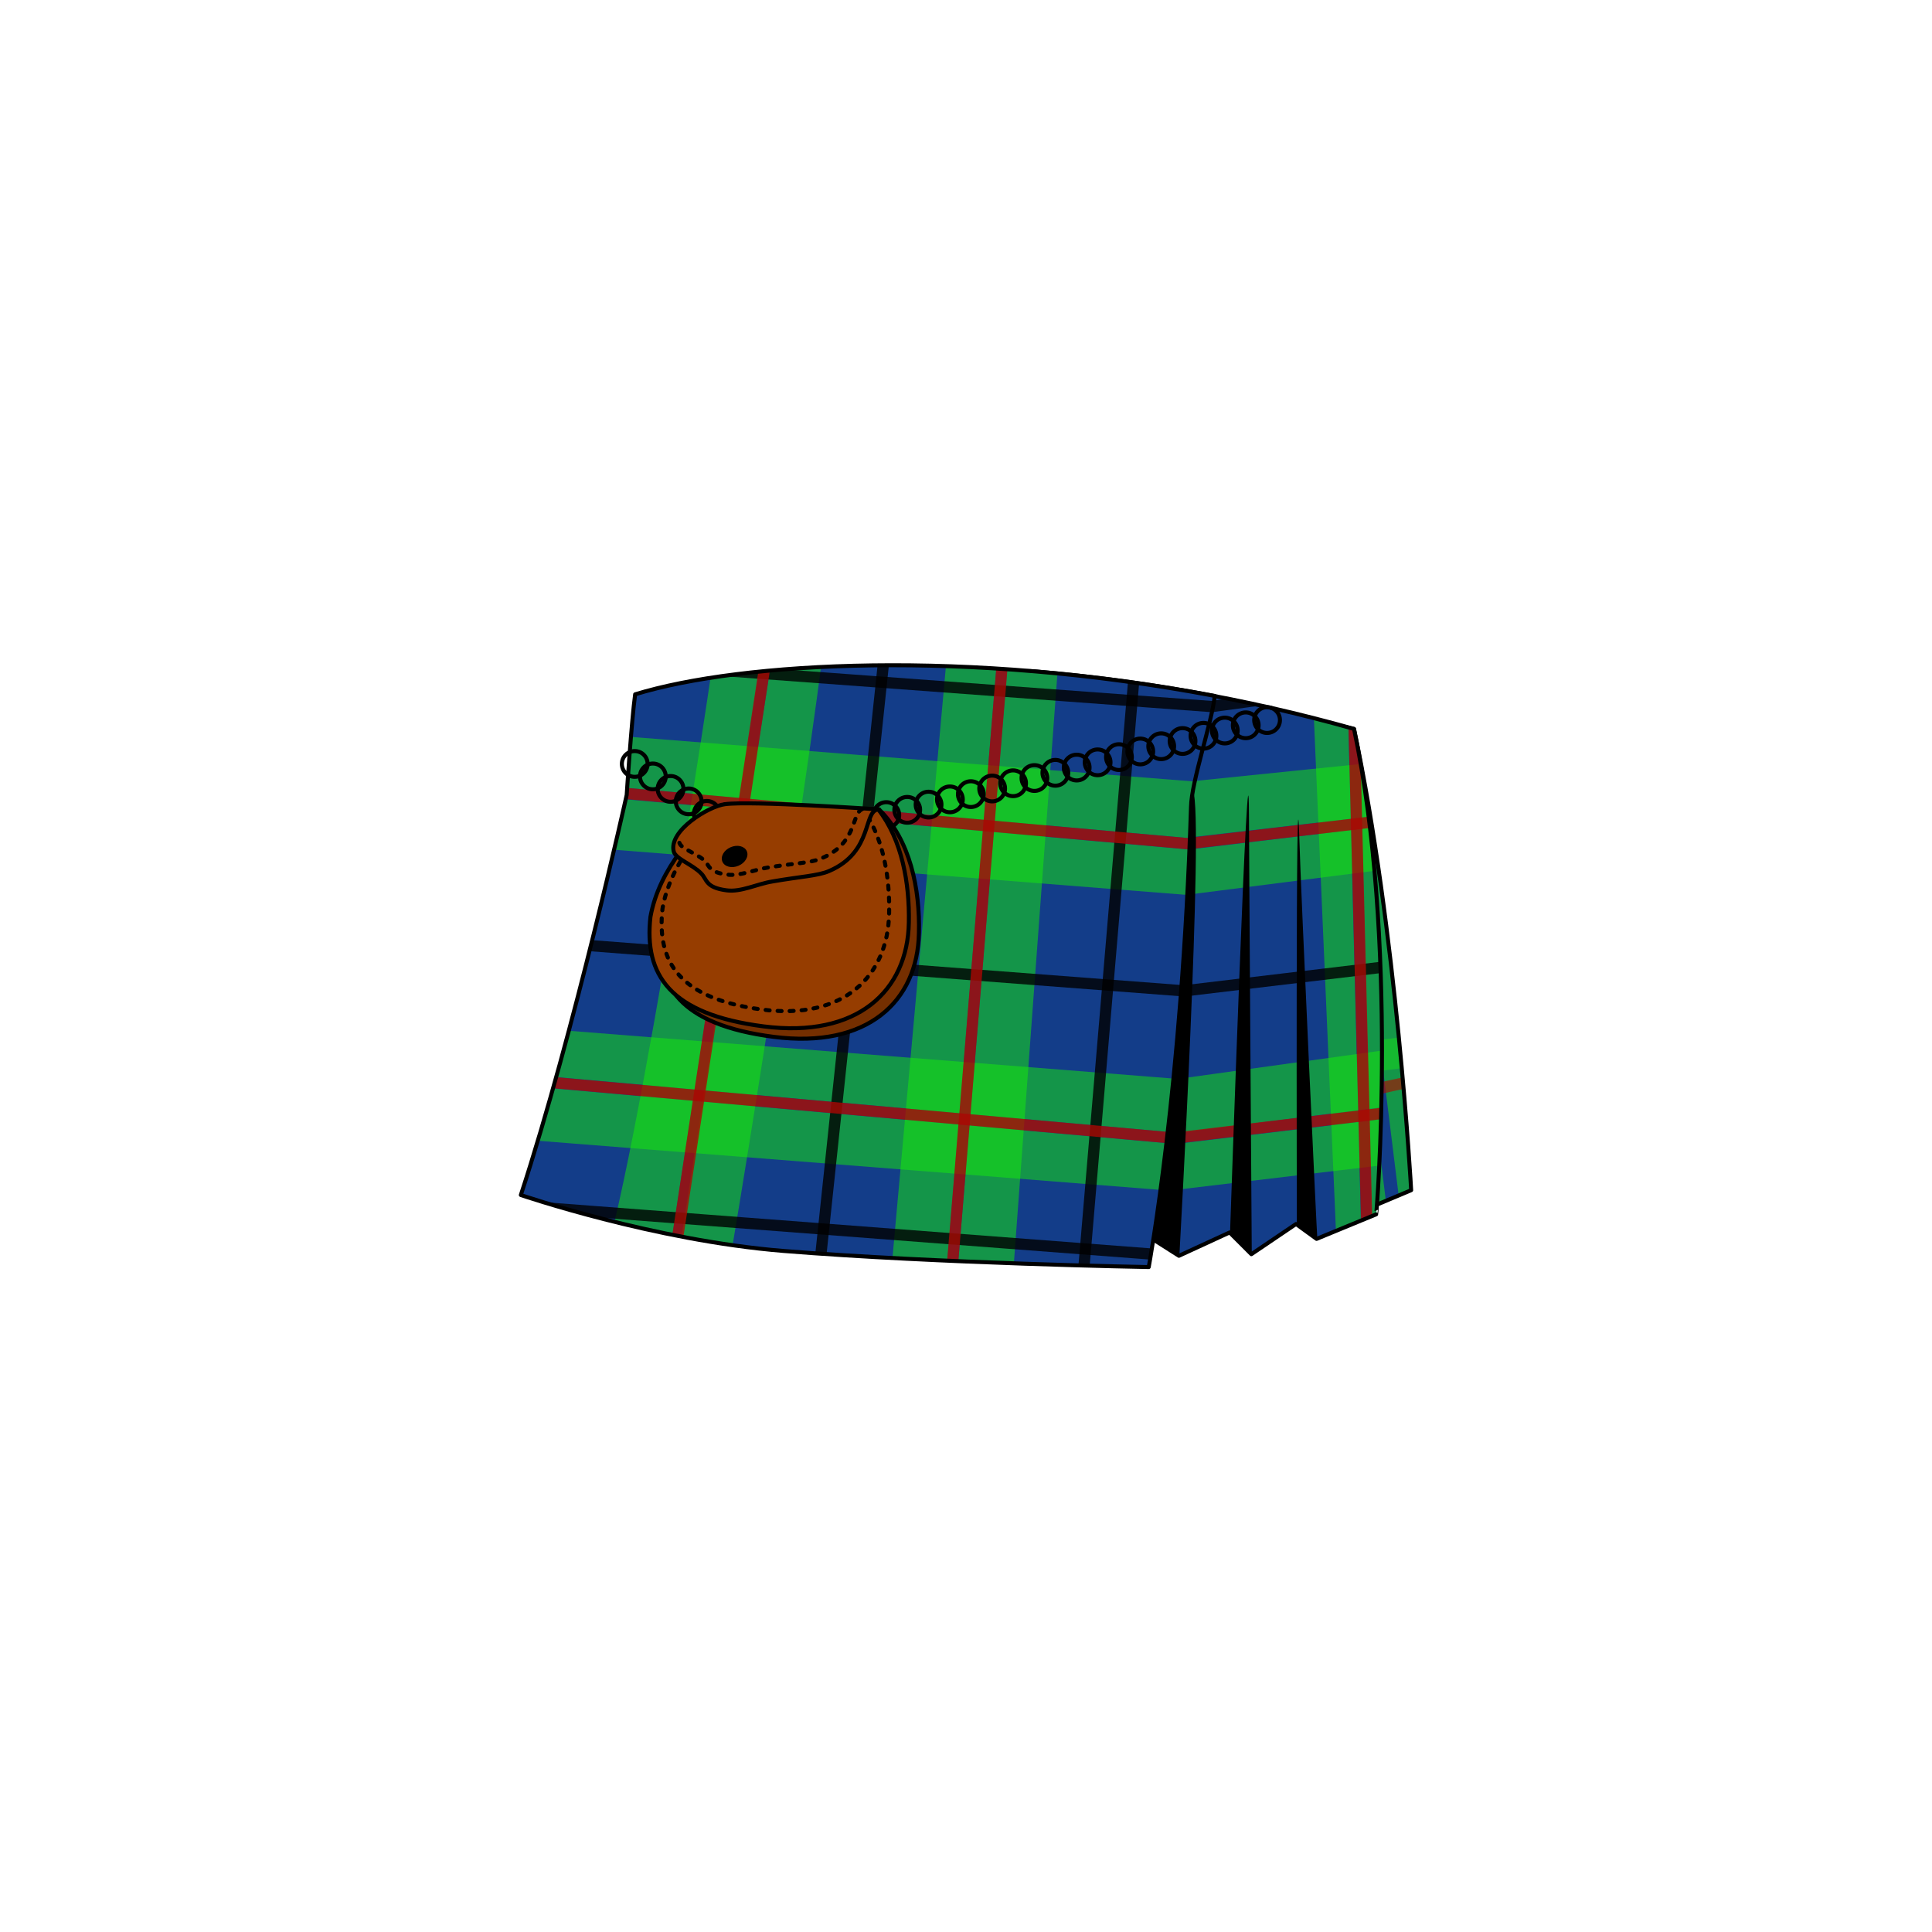 <?xml version="1.0" encoding="utf-8"?>
<!-- Generator: Adobe Illustrator 22.1.0, SVG Export Plug-In . SVG Version: 6.00 Build 0)  -->
<svg version="1.1" id="Слой_1" xmlns="http://www.w3.org/2000/svg" xmlns:xlink="http://www.w3.org/1999/xlink" x="0px" y="0px"
	 viewBox="0 0 480 480" style="enable-background:new 0 0 480 480;" xml:space="preserve">
<style type="text/css">
	.st0{fill:#133D89;}
	.st1{clip-path:url(#SVGID_7_);}
	.st2{opacity:0.5;}
	.st3{fill:#16EF0A;}
	.st4{opacity:0.8;}
	.st5{fill:#CEA817;}
	.st6{fill:#630712;}
	.st7{opacity:0.8;fill:#AA0C00;}
	.st8{opacity:0.5;fill:#16EF0A;}
	.st9{fill:none;stroke:#000000;stroke-width:0.992;stroke-linecap:round;stroke-linejoin:round;stroke-miterlimit:10;}
	.st10{clip-path:url(#SVGID_10_);}
	.st11{clip-path:url(#SVGID_12_);}
	.st12{opacity:0.8;fill:#500D15;}
	.st13{opacity:0.8;clip-path:url(#SVGID_12_);}
	.st14{opacity:0.8;fill:#F7C937;}
	.st15{fill:none;stroke:#000000;stroke-miterlimit:10;}
	.st16{fill:#752F00;stroke:#000000;stroke-width:1.001;stroke-linecap:round;stroke-linejoin:round;stroke-miterlimit:10;}
	.st17{fill:#963D00;stroke:#000000;stroke-width:1.001;stroke-linecap:round;stroke-linejoin:round;stroke-miterlimit:10;}
	.st18{fill:none;stroke:#000000;stroke-width:1.001;stroke-linecap:round;stroke-linejoin:round;}
	.st19{fill:none;stroke:#000000;stroke-width:1.001;stroke-linecap:round;stroke-linejoin:round;stroke-dasharray:0.995,1.991;}
	
		.st20{fill:none;stroke:#000000;stroke-width:1.001;stroke-linecap:round;stroke-linejoin:round;stroke-dasharray:0.995,1.991,0.995,1.991;}
	
		.st21{fill:none;stroke:#000000;stroke-width:1.001;stroke-linecap:round;stroke-linejoin:round;stroke-miterlimit:10;stroke-dasharray:1,2,1,2;}
</style>
<title>Body_4_(Shekhtman) 4</title>
<g id="_x31_1_x5F_pants">
	<g>
		<g>
			<path id="SVGID_8_" class="st0" d="M336.4,181.1c-18.4-4.6-38.5-3.6-55.4-4.6c-29-1.7,23.8,117.5,23.8,117.5l34.4,6.5l11.4-4.8
				C350.6,295.6,347,231,336.4,181.1z"/>
		</g>
		<g>
			<defs>
				<path id="SVGID_2_" d="M336.4,181.1c-18.4-4.6-38.5-3.6-55.4-4.6c-29-1.7,23.8,117.5,23.8,117.5l34.4,6.5l11.4-4.8
					C350.6,295.6,347,231,336.4,181.1z"/>
			</defs>
			<clipPath id="SVGID_7_">
				<use xlink:href="#SVGID_2_"  style="overflow:visible;"/>
			</clipPath>
			<g class="st1">
				<g class="st2">
					<path class="st3" d="M346.3,314.4l-6.2,0.8l-20.3-163.9l6.2-0.8L346.3,314.4z M358.2,146.5l-6.2,0.8l20.3,163.9l6.2-0.8
						L358.2,146.5z M358,312.9l2.6-0.3l-20.3-163.9l-2.6,0.3L358,312.9z M336.9,149.2l-7.6,0.9L349.6,314l7.6-0.9L336.9,149.2z
						 M348.7,147.7l-7.6,0.9l20.3,163.9l7.6-0.9L348.7,147.7z"/>
				</g>
				<g class="st4">
					<path class="st5" d="M384,176.8l0.4,3.3l-235.2,29.1l-0.4-3.3L384,176.8z M151.7,228.6l0.4,3.3l235.2-29.1l-0.4-3.3
						L151.7,228.6z M150.2,216.8l0.1,0.8l235.2-29.1l-0.1-0.8L150.2,216.8z M150.6,220.2l0.1,0.8l235.2-29.1l-0.1-0.8L150.6,220.2z"
						/>
					<path class="st6" d="M148.9,205.9l-0.8-6.2l235.2-29.1l0.8,6.2L148.9,205.9z M388,208.9l-0.8-6.2L152,231.8l0.8,6.2L388,208.9z
						 M150.3,217.6l0.3,2.6l235.2-29.1l-0.3-2.6L150.3,217.6z M385.4,187.7l-0.9-7.6l-235.2,29.1l0.9,7.6L385.4,187.7z M386.8,199.5
						l-0.9-7.6L150.7,221l0.9,7.6L386.8,199.5z"/>
				</g>
				<g class="st4">
					<path class="st7" d="M161.7,308.5l0.4,3.4l231.4-51.3l-0.3-2.7L161.7,308.5z"/>
					<path class="st8" d="M394.3,259.7l-0.9-7.6l-235.2,29.1l0.9,7.6L394.3,259.7z"/>
				</g>
			</g>
		</g>
		<g>
			<path id="SVGID_1_" class="st9" d="M336.4,181.1c-18.4-4.6-38.5-3.6-55.4-4.6c-29-1.7,23.8,117.5,23.8,117.5l34.4,6.5l11.4-4.8
				C350.6,295.6,347,231,336.4,181.1z"/>
		</g>
	</g>
	<g>
		<g>
			<path id="SVGID_3_" class="st0" d="M336.4,181.1c-27.2-7.7-54.4-12.2-79.4-14.3c-42.9-3.6,26.3,139.1,26.3,139.1l9.6,6.1
				l12.6-5.8l5.4,5.4l11.1-7.5l5.1,3.7l14.8-6.1C342,301.8,347.5,233.4,336.4,181.1z"/>
		</g>
		<g>
			<defs>
				<path id="SVGID_9_" d="M336.4,181.1c-27.2-7.7-54.4-12.2-79.4-14.3c-42.9-3.6,26.3,139.1,26.3,139.1l9.6,6.1l12.6-5.8l5.4,5.4
					l11.1-7.5l5.1,3.7l14.8-6.1C342,301.8,347.5,233.4,336.4,181.1z"/>
			</defs>
			<clipPath id="SVGID_10_">
				<use xlink:href="#SVGID_9_"  style="overflow:visible;"/>
			</clipPath>
			<g class="st10">
				<path class="st8" d="M335,180.7l-9.7-28.6l7.1,165.1l5.7-14L335,180.7z M340.3,151.9l-2.9,14.8l3.4,135.4l6.5,14.9L340.3,151.9z
					"/>
				<path class="st8" d="M340,202.9l-1.8-13.1l-42,4.3l0.7,13.8L340,202.9z"/>
				<path class="st8" d="M342.6,216.2l-1.7-10.6l-45,5.4l-0.2,11.2L342.6,216.2z"/>
				<path class="st8" d="M293,281.4V268l50.4-7l-0.2,14.1L293,281.4z"/>
				<path class="st8" d="M292.2,295.6v-11.4l50.9-6.1l-0.5,11.5L292.2,295.6z"/>
				<path class="st4" d="M234.5,251.9l0.2,2.8l147.4-17.6l-0.2-2.8L234.5,251.9z M234.6,183.1l0.3,2.8L382,166l-0.3-2.8L234.6,183.1
					z"/>
				<path class="st7" d="M234.5,215.3l0.2,2.8l147.4-17.3l-0.2-2.8L234.5,215.3z"/>
				<path class="st7" d="M234.5,288.2l0.2,2.8l147.4-17.6l-0.2-2.8L234.5,288.2z"/>
				<path class="st7" d="M338.5,317h2.8l-4.2-165.1h-2.8L338.5,317z"/>
			</g>
		</g>
		<g>
			<path id="SVGID_4_" class="st9" d="M336.4,181.1c-27.2-7.7-54.4-12.2-79.4-14.3c-42.9-3.6,26.3,139.1,26.3,139.1l9.6,6.1
				l12.6-5.8l5.4,5.4l11.1-7.5l5.1,3.7l14.8-6.1C342,301.8,347.5,233.4,336.4,181.1z"/>
		</g>
	</g>
	<path d="M293,312.1l-9.6-6.1c0,0,10.2-115.4,13-109.5C299.2,202.4,293,312.1,293,312.1z M322.8,207.8c-0.9-28.3-0.6,96.4-0.6,96.4
		l5.1,3.7C327.2,307.9,323.2,222,322.8,207.8z M310.3,202.3c-0.1-31.1-4.7,104-4.7,104l5.4,5.4C311,311.7,310.3,208.7,310.3,202.3z"
		/>
	<g>
		<g>
			<path id="SVGID_5_" class="st0" d="M301.8,172.9c-61.2-11.6-117.6-8.5-144-0.4c-0.9,6.5-2.1,25-2.1,25s-13.1,59.1-26.3,99.4
				c0,0,33,11.3,65.3,13.9c38.5,3.1,90.7,4,90.7,4s8.3-44.7,10.5-114.3C296,194.2,301.1,179.5,301.8,172.9z"/>
		</g>
		<g>
			<defs>
				<path id="SVGID_11_" d="M301.8,172.9c-61.2-11.6-117.6-8.5-144-0.4c-0.9,6.5-2.1,25-2.1,25s-13.1,59.1-26.3,99.4
					c0,0,33,11.3,65.3,13.9c38.5,3.1,90.7,4,90.7,4s8.3-44.7,10.5-114.3C296,194.2,301.1,179.5,301.8,172.9z"/>
			</defs>
			<clipPath id="SVGID_12_">
				<use xlink:href="#SVGID_11_"  style="overflow:visible;"/>
			</clipPath>
			<g class="st11">
				<polygon class="st8" points="248.9,149.5 235.9,155.7 220.2,329.5 234.4,324.9 				"/>
				<polygon class="st8" points="264,149.9 251.1,155.9 236.7,330.2 251.1,324.6 				"/>
				<path class="st12" d="M302.8,328.3l-6.2-0.6l14.7-164.5l6.2,0.6L302.8,328.3z M349.8,166.7l-6.2-0.6l-14.7,164.5l6.2,0.6
					L349.8,166.7z M314.5,329.3l2.6,0.2L331.8,165l-2.6-0.2L314.5,329.3z M328.5,164.8l-7.6-0.7l-14.7,164.5l7.6,0.7L328.5,164.8z
					 M340.3,165.8l-7.6-0.7L318,329.6l7.6,0.7L340.3,165.8z"/>
				<path class="st8" d="M293.2,281.5v-13.4l-151.8-12l-3.1,11.5L293.2,281.5z"/>
				<path class="st8" d="M290.6,295.8l1.3-11.6l-154.5-13.8l-4,13L290.6,295.8z"/>
				<path class="st8" d="M296.2,208.3l70.4-8.6L117.9,180l38.4,15.8L296.2,208.3z"/>
				<path class="st8" d="M371.8,228.4l-76-17.3l-140.3-12.5l-32.3,10.2L371.8,228.4z"/>
				<path class="st8" d="M191,150.6c0,0-12.1-2.1-12.7,4.8c-0.8,9.8-24.3,160.2-30.8,163.6c-6.2,3.2,16.8,5.8,16.8,5.8L191,150.6z"
					/>
				<path class="st8" d="M205.6,151c0.4-6.9-11.9,0.1-11.9,0.1L167.5,319c0,0,9.8,12.4,11.7,5.8C181.1,318.1,204.7,169,205.6,151z"
					/>
			</g>
			<path class="st13" d="M113.3,297l0,2.8l207.4,15.8l0-2.8L113.3,297z"/>
			<path class="st13" d="M113.3,231l0,2.8l207.4,15.8l0-2.8L113.3,231z"/>
			<path class="st13" d="M113.3,160.3l0,2.8l207.5,15.3l0-2.8L113.3,160.3z"/>
			<path class="st13" d="M199.9,336.6l2.8,0.1l21.9-206.9l-2.8-0.1L199.9,336.6z"/>
			<path class="st13" d="M265.7,340.7l2.8,0l17.6-207.3l-2.8,0L265.7,340.7z"/>
			<g class="st11">
				<path class="st14" d="M317.6,163.8l3.3,0.3l-14.7,164.5l-3.3-0.3L317.6,163.8z M325.6,330.3l3.3,0.3l14.7-164.5l-3.3-0.3
					L325.6,330.3z M313.7,329.3l0.8,0.1l14.7-164.5l-0.8-0.1L313.7,329.3z M317.1,329.6l0.8,0.1l14.7-164.5l-0.8-0.1L317.1,329.6z"
					/>
				<path class="st7" d="M131.7,193.6l-0.1,2.8l236,21.1l0.1-2.8L131.7,193.6z"/>
				<line class="st7" x1="367.7" y1="214.7" x2="131.7" y2="193.6"/>
				<path class="st7" d="M104.3,264.6l-0.1,2.8l236,21.1l0.1-2.8L104.3,264.6z"/>
				<path class="st7" d="M162.8,334.5l2.8,0.2l31.4-205.6l-2.8-0.2L162.8,334.5z"/>
				<path class="st7" d="M233.4,336.2l2.8,0l17.2-207.3l-2.8,0L233.4,336.2z"/>
			</g>
		</g>
		<g>
			<path id="SVGID_6_" class="st9" d="M301.8,172.9c-61.2-11.6-117.6-8.5-144-0.4c-0.9,6.5-2.1,25-2.1,25s-13.1,59.1-26.3,99.4
				c0,0,33,11.3,65.3,13.9c38.5,3.1,90.7,4,90.7,4s8.3-44.7,10.5-114.3C296,194.2,301.1,179.5,301.8,172.9z"/>
		</g>
	</g>
	<g>
		<g>
			<circle class="st15" cx="175.6" cy="202.2" r="3.2"/>
			<circle class="st15" cx="171.1" cy="199.1" r="3.2"/>
			<circle class="st15" cx="166.6" cy="196" r="3.2"/>
			<circle class="st15" cx="162.2" cy="192.9" r="3.2"/>
			<circle class="st15" cx="157.7" cy="189.8" r="3.2"/>
		</g>
		<g>
			<circle class="st15" cx="220.2" cy="202.5" r="3.2"/>
			<circle class="st15" cx="225.4" cy="201.2" r="3.2"/>
			<circle class="st15" cx="230.7" cy="199.9" r="3.2"/>
			<circle class="st15" cx="236" cy="198.6" r="3.2"/>
			<circle class="st15" cx="241.2" cy="197.3" r="3.2"/>
			<circle class="st15" cx="246.5" cy="195.9" r="3.2"/>
			<circle class="st15" cx="251.7" cy="194.6" r="3.2"/>
			<circle class="st15" cx="257" cy="193.3" r="3.2"/>
			<circle class="st15" cx="262.2" cy="192" r="3.2"/>
			<circle class="st15" cx="267.5" cy="190.7" r="3.2"/>
			<circle class="st15" cx="272.7" cy="189.4" r="3.2"/>
			<circle class="st15" cx="278" cy="188.1" r="3.2"/>
			<circle class="st15" cx="283.3" cy="186.7" r="3.2"/>
			<circle class="st15" cx="288.5" cy="185.4" r="3.2"/>
			<circle class="st15" cx="293.8" cy="184.1" r="3.2"/>
			<circle class="st15" cx="299" cy="182.8" r="3.2"/>
			<circle class="st15" cx="304.3" cy="181.5" r="3.2"/>
			<circle class="st15" cx="309.5" cy="180.2" r="3.2"/>
			<circle class="st15" cx="314.8" cy="178.9" r="3.2"/>
		</g>
		<g>
			<path class="st16" d="M218.4,201.1l-33.5,0.5c-9,6.1-18.3,14.9-20.8,28.8c-1.6,14.4,4.8,24.2,28.1,27.2
				c23.3,3,35.8-8.8,36.1-25.8C228.6,220.9,226.1,208.6,218.4,201.1z"/>
			<path class="st17" d="M180.1,199.8c-7.1,6.4-16.3,15.8-18.5,28c-1.6,14.4,4.8,24.2,28.1,27.2c23.3,3,35.8-8.8,36.1-25.8
				c0.2-9.7-1.7-20.6-7.6-28.1L180.1,199.8z"/>
			<g>
				<g>
					<path class="st18" d="M172,209.6c-0.1,0.1-0.2,0.3-0.3,0.4"/>
					<path class="st19" d="M170.6,211.6c-0.4,0.5-0.7,1.1-1.1,1.7"/>
					<path class="st20" d="M169,214.1c-2,3.5-3.7,7.4-4.4,11.6c-1.5,13.3,4.2,22.4,24.6,25.1c20.4,2.7,31.4-8.2,31.7-23.9
						c0.2-8.5-1.3-17.9-5.8-24.8"/>
					<path class="st18" d="M214.6,201.4c-0.1-0.1-0.2-0.3-0.3-0.4"/>
				</g>
			</g>
			<path class="st17" d="M180.1,199.8c-4,0.5-14.1,6.6-12.7,11.8c0.5,1.8,4.7,3.2,6.8,5.4c1.5,1.5,1,3.5,6.3,4.2
				c3.6,0.5,7.6-1.6,11.4-2.2c6.8-1.2,11.4-1.4,14.1-2.6c11.2-4.8,8.3-15.3,12.4-15.3C218.4,201.1,186.5,198.9,180.1,199.8z"/>
			<ellipse transform="matrix(0.919 -0.395 0.395 0.919 -69.168 89.271)" cx="182.4" cy="212.8" rx="3.3" ry="2.5"/>
			<path class="st21" d="M168.8,209.4c0.4,1.5,4.3,2.6,6.2,4.4c1.3,1.2,0.9,2.9,5.7,3.5c3.2,0.4,6.9-1.3,10.3-1.8
				c6.1-1,10.3-1.1,12.7-2.1c10.1-3.9,7.5-12.5,11.2-12.5"/>
		</g>
	</g>
</g>
</svg>
